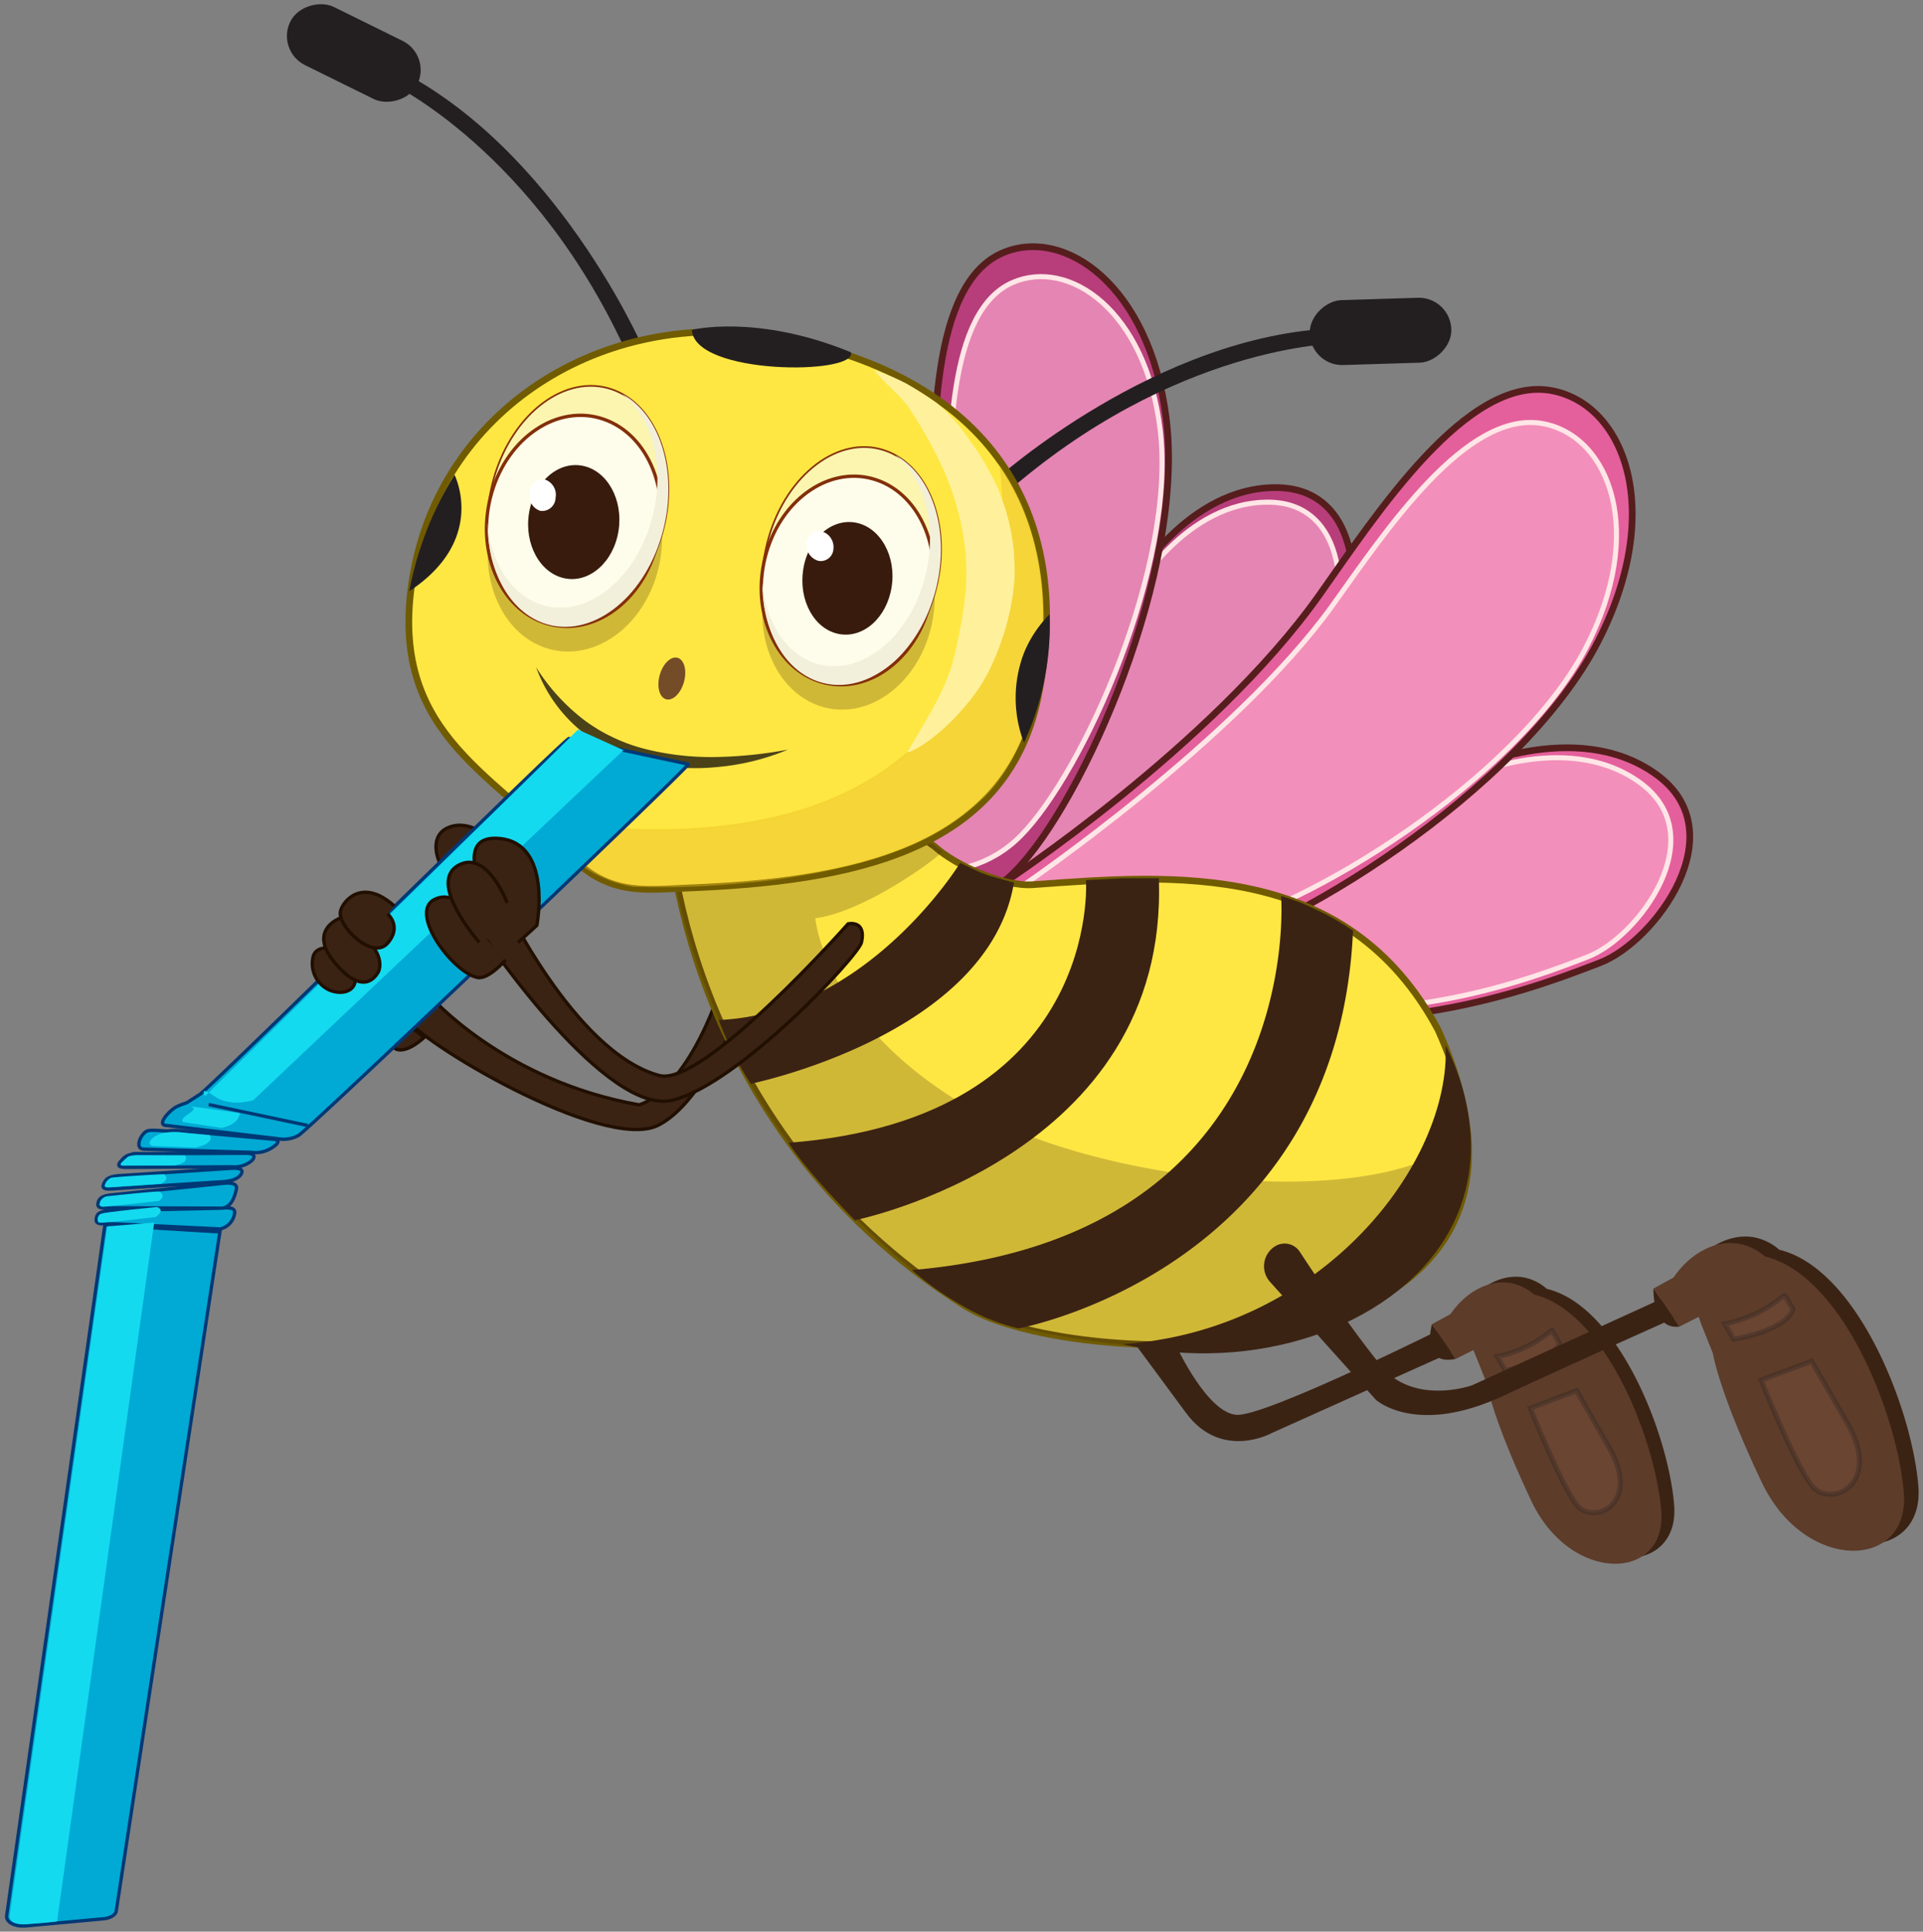 <svg xmlns="http://www.w3.org/2000/svg" viewBox="0 0 286.85 288.06"><rect x="0" y="0" width="286.85" height="288.06" fill="#808080" stroke="none"/><defs><style>.cls-1{isolation:isolate;}.cls-10,.cls-12,.cls-2{fill:#3b2314;}.cls-3{fill:#5d3c2a;}.cls-4{fill:#895b46;stroke:#231f20;}.cls-10,.cls-11,.cls-13,.cls-23,.cls-4{stroke-miterlimit:10;}.cls-4,.cls-6,.cls-8{stroke-width:0.75px;}.cls-13,.cls-4{opacity:0.3;}.cls-5{fill:#b73e7b;}.cls-5,.cls-7{stroke:#561d1d;}.cls-6{fill:#e585b3;}.cls-6,.cls-8{stroke:#ffe6e6;}.cls-7{fill:#e4609c;}.cls-8{fill:#f38fbb;}.cls-9{fill:#231f20;}.cls-10{stroke:#210f00;}.cls-10,.cls-17,.cls-23{stroke-width:0.5px;}.cls-11{fill:#ffe743;stroke:#705b01;}.cls-12{opacity:0.24;}.cls-13{fill:#e0aa24;stroke:#eac71c;stroke-width:0.25px;}.cls-14{fill:#754c28;}.cls-15{fill:#fff19c;}.cls-16{fill:#fbf5b0;stroke-width:0.25px;}.cls-16,.cls-17{stroke:#832f0a;stroke-linecap:round;stroke-linejoin:round;}.cls-17{fill:#fefdeb;}.cls-18{mix-blend-mode:multiply;}.cls-19{fill:#f2efda;}.cls-20{fill:#381b0d;}.cls-21{fill:#fff;}.cls-22{fill:#4c4218;}.cls-23{fill:#00aad4;stroke:#003875;}.cls-24{fill:#14daef;}</style></defs><g class="cls-1"><g id="Layer_1" data-name="Layer 1"><path class="cls-2" d="M175.49,200.76s4.61,10,9,10.23,31.09-13.1,31.09-13.1l1.9,3.34-27.7,12.44s-7.56,4.25-12.89-3-7.49-10.12-7.49-10.12Z"/><path class="cls-2" d="M221.55,200.09l2.14,5.34s.74,5.11,6.64,17.55,20.24,12,19.4,1.47-8.33-29.68-19-32.25a7.2,7.2,0,0,0-3.36-1.69c-3.21-.61-6.75,1.22-9.07,4.61l-2.78,1.51,3.38,4.86,2.12-1.36Z"/><path class="cls-3" d="M219.77,201.34l-2.63,1.31-3.55-5.17,2.78-1.52c2.32-3.38,5.86-5.22,9.07-4.61a7.33,7.33,0,0,1,3.37,1.69c10.65,2.57,18.13,21.72,19,32.26s-13.49,11-19.39-1.48-6.65-17.55-6.65-17.55l-1.92-4.79Z"/><path class="cls-4" d="M235.17,207.39,228.28,210s4.48,11.23,6.89,14.39,9.76,0,4.88-8.48Z"/><path class="cls-4" d="M231.32,198.49a17.53,17.53,0,0,1-8,3.79l1.19,2.09s7.12-1.1,8.11-4.08l-1.09-1.85Z"/><path class="cls-2" d="M217.14,202.65l-3.55-5.17S211.85,203.76,217.14,202.65Z"/><path class="cls-5" d="M168.61,87.46s8.47-15,22-14.74S203.4,91.6,198.9,98.14s-17.06,25.42-39.9,34.72S163.89,106,168.61,87.46Z"/><path class="cls-6" d="M169,88.55s7.85-13.87,20.39-13.66,11.84,17.5,7.68,23.55-15.81,23.56-37,32.18S164.62,105.75,169,88.55Z"/><path class="cls-5" d="M127,133.64s14.32,6.61,24.48-3.76,25.34-44.82,22.48-67.48c-2.5-19.83-15.19-28.68-24.45-24.66C138.68,42.42,139.29,65,139.1,78.58,138.76,103.82,127,133.64,127,133.64Z"/><path class="cls-6" d="M130.06,128.12S143,134,152.28,124.61s23.23-40.28,20.78-60.54c-2.15-17.75-13.6-25.59-22-21.94-9.82,4.26-9.4,24.51-9.65,36.63C140.93,101.35,130.06,128.12,130.06,128.12Z"/><path class="cls-7" d="M217.94,115.09s17-8.28,29.06.35-.19,25-8.31,28.12-31.23,12.38-57.66,6.6S202.14,128.93,217.94,115.09Z"/><path class="cls-8" d="M217.61,116.31s15.71-7.67,26.92.32-.17,23.18-7.7,26.07-28.94,11.47-53.42,6.1S203,129.14,217.61,116.31Z"/><path class="cls-7" d="M149.57,131.76s10.86,14.06,26.48,11,50.77-24.77,62.27-47c10.07-19.48,4.09-35.37-6.77-37.49-12.67-2.47-26.18,18.35-34.76,30.48C180.79,111.31,149.57,131.76,149.57,131.76Z"/><path class="cls-8" d="M152.77,131.93s13.13,9.27,27.31,6.59,46-22,56.43-41.82c9.08-17.37,3.6-31.58-6.27-33.51-11.52-2.25-23.73,16.31-31.49,27.12C184.29,110.44,152.77,131.93,152.77,131.93Z"/><path class="cls-9" d="M95.84,51.74S82.93,22.1,58.93,10.18l-1,2.05S80,22.44,93.83,53.42Z"/><rect class="cls-9" x="47.94" y="-2.66" width="9.68" height="21.13" rx="4.84" transform="translate(22.35 51.75) rotate(-63.76)"/><path class="cls-9" d="M148.58,71.48s24-21.63,50.81-22.53l.09,2.28s-24.3.16-49.76,22.61Z"/><rect class="cls-9" x="201.1" y="38.86" width="9.68" height="21.13" rx="4.84" transform="translate(162.89 256.79) rotate(-91.77)"/><path class="cls-10" d="M63.2,154.77s-2.81,2.67-4.4,1.51c-2.38-1.73.26-4.23.26-4.23S62.45,153.72,63.2,154.77Z"/><path class="cls-10" d="M64.18,148.59s11,12.63,31.15,16.17c0,0,6.24-1.35,11.59-15.71s6.27-14.82,6.27-14.82,3-.65,2.7,1.31-8.25,27.52-17.7,32.26c-8.24,4.13-36.6-13-37.62-16.1S62.81,147.09,64.18,148.59Z"/><path class="cls-10" d="M73.09,125.06s-3-3-6.24-1.64-1.61,6.13.79,8S78.18,132.06,73.09,125.06Z"/><path class="cls-11" d="M99.71,122.27s1.44,45.39,44.25,72.47c16.21,10.26,94.59,12.38,70.56-41.15-13.62-25.47-39.8-23.15-60.46-21.66-4.45.32-11.64-2.94-14.62-5.67l-3.58-2.52Z"/><path class="cls-2" d="M162,131.25s2.42,35.57-44.37,39.17c2.8,4.43,9.89,11.55,9.89,11.55s46.91-9.46,45.34-51h-5.29Z"/><path class="cls-2" d="M191.1,133.63s4,50.73-55.06,55.77a43.11,43.11,0,0,0,7.4,5.24,29.87,29.87,0,0,0,8.49,3.46s47.65-8.67,49.9-59.32c-.23-.12-1.15-.79-2.37-1.49a29.51,29.51,0,0,0-3-1.57A29.08,29.08,0,0,0,191.1,133.63Z"/><path class="cls-2" d="M143.22,128.69s-13.76,22.46-36,23.42a45.47,45.47,0,0,0,4.77,9.51s35.48-7.23,39.26-30l-3.61-1c-.36-.1-.82-.33-1.26-.45Z"/><path class="cls-2" d="M215.64,155.91c1,1.88,8,15.67-.1,28.8S187.27,205,167.43,200.45C197.28,198.41,216.42,173.45,215.64,155.91Z"/><path class="cls-2" d="M248.06,193.59l-28.49,13s-9.49,3.38-14.3-3.85c-4.36-5.5-9.06-12.52-11.38-16.06a2.7,2.7,0,0,0-3.73-.8h0a3.5,3.5,0,0,0-.63,5.37l15.68,17.47s5.92,5.49,18.86-.49c15.29-7.06,25.94-11.77,25.94-11.77Z"/><path class="cls-2" d="M255.34,195l2.34,5.84s.81,5.59,7.27,19.19,22.13,13.14,21.21,1.62-9.11-32.47-20.75-35.28a7.93,7.93,0,0,0-3.68-1.84c-3.52-.68-7.39,1.33-9.92,5l-3,1.65,3.75,5.38,2.45-1.36Z"/><path class="cls-3" d="M253.39,196.38l-2.87,1.45-3.88-5.67,3-1.65c2.53-3.71,6.41-5.71,9.92-5a7.84,7.84,0,0,1,3.68,1.85c11.65,2.8,19.83,23.74,20.75,35.27s-14.76,12-21.21-1.61-7.27-19.2-7.27-19.2l-1.72-4.3Z"/><path class="cls-4" d="M270.24,203l-7.54,2.8s4.9,12.28,7.54,15.73,10.68,0,5.34-9.27Z"/><path class="cls-4" d="M266,193.27a19.12,19.12,0,0,1-8.71,4.15l1.3,2.29s7.79-1.21,8.87-4.47l-1.19-2Z"/><path class="cls-2" d="M246.64,192.16s-.23,6.22,3.88,5.67Z"/><path class="cls-12" d="M121.62,136.93s1.27,15.55,22.59,28.06,65.76,15.92,75.07,3.17c0,0,3.05,16.54-15.26,27.36-17.6,10.4-50.8,3.62-57.65.62-8.38-3.69-26.24-19.36-34.56-34.74a109.82,109.82,0,0,1-9.91-24.66s-3.79-13.11,0-15.34c8.17-4.83,28.38-.59,34.44,2.65a30.36,30.36,0,0,1,4.19,2.92C140.83,127.26,129.2,136,121.62,136.93Z"/><path class="cls-11" d="M154.84,104c-4.75,23-27.79,27.52-52.79,28.45-5.94.22-11.64,1.19-17.6-5.43C73.6,115,57.22,109.12,61.76,85c4.58-24.37,29-39.87,55.7-34.44C150.66,57.35,159.86,79.7,154.84,104Z"/><path class="cls-13" d="M149.18,69.7s10.67,63.93-68.89,52.72c.95.13,4.73,8.22,14.21,9.72a124.6,124.6,0,0,0,16.51-.56c6.7-.5,16.64-2.35,22.61-4.72A36.21,36.21,0,0,0,147,118.57C156.72,108.73,159.26,84.08,149.18,69.7Z"/><ellipse class="cls-14" cx="100.21" cy="101.19" rx="3.21" ry="1.88" transform="translate(-23.94 170.95) rotate(-74.61)"/><path class="cls-15" d="M130.35,55.16a34.79,34.79,0,0,1,4.78,2,52,52,0,0,1,4.6,2.94,27.28,27.28,0,0,1,5,5.71,34.39,34.39,0,0,1,2.49,3.83c.37.67.73,1.34,1.06,2s.64,1.38.91,2.09a31,31,0,0,1,2.07,8.83c0,.75.08,1.51.09,2.26s0,1.51-.09,2.25-.14,1.5-.28,2.24l-.19,1.1a9.57,9.57,0,0,1-.23,1.09c-.17.7-.34,1.4-.54,2.09-.1.35-.19.7-.3,1l-.35,1c-.22.69-.49,1.37-.75,2s-.57,1.34-.87,2a26.06,26.06,0,0,1-4.29,6.29c-1.88,2.28-5.81,5.7-8.12,6.33,2.84-5,5.78-9.2,7-14.3a75.35,75.35,0,0,0,1.47-7.71c.09-.65.14-1.25.22-1.88s.07-1.24.11-1.86,0-1.25,0-1.87-.06-1.24-.08-1.86a40.53,40.53,0,0,0-4.27-14.68,67.19,67.19,0,0,0-4.1-7.09C134.21,58.75,132.2,57.48,130.35,55.16Z"/><path class="cls-9" d="M156.56,91.62a17.51,17.51,0,0,0-3.82,5.76,18.72,18.72,0,0,0,0,13.38,41.26,41.26,0,0,0,3.3-10.78A40.83,40.83,0,0,0,156.56,91.62Z"/><path class="cls-9" d="M67.8,70.81s4.93,9.66-6.75,17.36a50.77,50.77,0,0,1,4.23-12.79A47.13,47.13,0,0,1,67.8,70.81Z"/><path class="cls-9" d="M103.21,49.19s9.65-2.42,23.71,3.34C128,55.94,103.5,56,103.21,49.19Z"/><path class="cls-16" d="M98.72,79.75c-2.8,9.62-10.67,15.51-17.57,13.14S70.9,80.82,73.7,71.2,84.37,55.7,91.27,58.06,101.51,70.13,98.72,79.75Z"/><path class="cls-12" d="M98,85.61c-2.44,8.37-9.89,13.28-16.65,11s-10.27-11-7.84-19.35,9.89-13.28,16.65-11S100.4,77.23,98,85.61Z"/><path class="cls-17" d="M97.82,81.85c-2.43,8.37-9.88,13.28-16.64,11s-10.27-11-7.84-19.35S83.23,60.19,90,62.5,100.26,73.47,97.82,81.85Z"/><g class="cls-18"><path class="cls-19" d="M92.81,58.75c4.63,3.53,6.57,11.28,4.33,19-2.63,9.07-10,14.61-16.55,12.38-4.48-1.53-7.37-6.35-7.87-12.17,0,7.06,3.15,13.15,8.43,15,6.9,2.37,14.77-3.52,17.57-13.14C101.3,70.88,98.66,61.94,92.81,58.75Z"/></g><path class="cls-20" d="M92.26,79.18c-.74,4.63-4.32,7.8-8,7.07s-6.09-5.08-5.35-9.71,4.31-7.81,8-7.08S93,74.54,92.26,79.18Z"/><path class="cls-21" d="M82.87,74.26a2,2,0,0,1-2.28,1.92A2.39,2.39,0,0,1,79,73.43a2,2,0,0,1,2.28-1.92A2.4,2.4,0,0,1,82.87,74.26Z"/><path class="cls-16" d="M139.4,88.61c-2.74,9.51-10.51,15.34-17.34,13s-10.15-11.91-7.4-21.43,10.51-15.34,17.34-13S142.15,79.09,139.4,88.61Z"/><path class="cls-12" d="M138.67,94.39c-2.39,8.28-9.75,13.16-16.43,10.88s-10.17-10.82-7.78-19.1S124.2,73,130.89,75.29,141.06,86.11,138.67,94.39Z"/><path class="cls-17" d="M138.52,90.68c-2.39,8.28-9.74,13.15-16.43,10.88s-10.17-10.83-7.78-19.11,9.75-13.15,16.43-10.88S140.91,82.4,138.52,90.68Z"/><g class="cls-18"><path class="cls-19" d="M133.52,67.86C138.1,71.34,140,79,137.84,86.61c-2.58,9-9.9,14.46-16.33,12.27-4.44-1.5-7.3-6.26-7.8-12,0,7,3.14,13,8.35,14.76,6.83,2.32,14.6-3.51,17.34-13C141.93,79.83,139.3,71,133.52,67.86Z"/></g><path class="cls-20" d="M133,87.54c-.71,4.58-4.24,7.72-7.89,7s-6-5-5.3-9.59,4.24-7.72,7.89-7S133.73,83,133,87.54Z"/><path class="cls-21" d="M124.32,81.87a1.89,1.89,0,0,1-2.26,1.76A2.44,2.44,0,0,1,120.32,81a1.89,1.89,0,0,1,2.25-1.76A2.44,2.44,0,0,1,124.32,81.87Z"/><path class="cls-22" d="M117.53,111.79a35.15,35.15,0,0,1-10.58,2.6,32.53,32.53,0,0,1-11-.77,23.51,23.51,0,0,1-9.85-5.11,22,22,0,0,1-6.13-9,30,30,0,0,0,7.11,7.82c.69.54,1.44,1,2.16,1.46A24,24,0,0,0,91.53,110a25.49,25.49,0,0,0,4.9,1.74,40.44,40.44,0,0,0,10.44,1.15A64.37,64.37,0,0,0,117.53,111.79Z"/><path class="cls-23" d="M31.13,164.72l14.78,3.12m-18.09-3.37a9.56,9.56,0,0,0-1.54.6c-1.05.59-2.76,2.49-1.69,2.74l16.82,2a4.65,4.65,0,0,0,3.1-.48c1.18-.5,58.54-55.21,58.16-55.37l-17.79-3.83c-.54-.12-54.39,53-55.13,53.11Zm-2.48,4.16c-1,.1-2.92-.28-3.53.1-.89.54-1.73,2.52-.4,2.64l16.09.47a4.4,4.4,0,0,0,3-.64c.88-.55,1.52-1.2.2-1.32l-14-1.26a7.41,7.41,0,0,0-1.33,0ZM20,172.13a2.19,2.19,0,0,0-1.81.87c-.57.56-.87,1.1.62,1.09L34.53,174a4.08,4.08,0,0,0,3-.89c.56-.56.57-1.13-.92-1.12l-15.77.06a8.24,8.24,0,0,0-.85,0Zm-2.49,3.22c-1.46.14-1.76.6-2,1.11s-.31.95,1.26.84l16.57-1.09c1.57-.1,2.35-.61,2.65-1.16s0-.92-1.57-.82l-16.58,1.09-.29,0Zm-.87,2.84c-1.58.16-1.88.64-2,1.17s0,.91,1.57.75l16.93.06c1.59-.17,2-2.32,2.12-2.85s-.21-1-1.8-.87Zm-.42,2.36c-1.59.18-1.77.61-1.85,1.14s0,.94,1.58.76l16.87.82A2.77,2.77,0,0,0,35,180.89c.07-.53-.29-.9-1.89-.72Zm-.57,2.12L1,285.66c-.14,1,1.23,1.7,2.92,1.54l11.54-1.06c1-.09,1.8-.59,1.88-1.16L32.8,183.71Zm0,0"/><path class="cls-24" d="M16,182.89,1.45,285.6s-.39,1.51,2.53,1.34,4.54-.41,4.54-.41L23,182.32Z"/><path class="cls-24" d="M86.22,108.8,30.58,163.47s-1-1.7,1.39,0,5.81.6,5.81.6L93,111.87Z"/><path class="cls-24" d="M35.77,166s0,1.67-2.73,2.2l-5.63-.85s-.89-.22.85-1.34-.75-1.17-.75-1.17Z"/><path class="cls-24" d="M31.27,169.28s1,1.18-2.12,1.85l-6.37-.24s-1.22-.32.28-1.39,4.6-.56,4.6-.56Z"/><path class="cls-24" d="M27.6,172.31s.88,1.09-1.6,1.49l-7.77,0s-.6-.06.2-.69l.7-.64a4.48,4.48,0,0,1,1.39-.21Z"/><path class="cls-24" d="M24.49,175.14s1,.67-.49,1.4l-7.9.54s-.64,0-.42-.45a1.6,1.6,0,0,1,.94-1C17.09,175.51,24.38,175.05,24.49,175.14Z"/><path class="cls-24" d="M23.73,177.7s1.17.49,0,1.39c0,0-7.88.88-8.36.87s-.56-.29-.47-.56a1.31,1.31,0,0,1,1.08-1C16.73,178.31,23.31,177.62,23.73,177.7Z"/><path class="cls-24" d="M23.43,180s-7.89.74-8.44,1.05-.5,1.18-.19,1.27,2.62-.14,8.45-.83C23.25,181.44,24.74,180.5,23.43,180Z"/><path class="cls-10" d="M74.79,133.82S85.63,157,98.36,160.39c6.55,1.77,28.15-22.62,28.15-22.62s2.74-.63,2,2.76c-.47,2.05-18.33,21.12-28.18,23.54S72.68,140.3,72.68,140.3l-3.17-1S69.68,129.63,74.79,133.82Z"/><path class="cls-10" d="M73.83,136.47s-7.37-12.11.63-11.43S80.08,138,80.08,138l-2.81,2.56"/><path class="cls-10" d="M75.4,143.16s-2.56,3-4.23,2.6c-3.75-.86-10.2-9.7-6.37-11.62s6.37,4.34,6.37,4.34"/><path class="cls-10" d="M75.66,134.65s-3-8-7.28-5.61c-4.75,2.61,3.12,11.49,3.12,11.49"/><path class="cls-10" d="M49.72,141.47s-2.5-.62-3,1.16a4.32,4.32,0,0,0,2.58,5.08c2.24.82,4.69-.22,3.31-3.4S49.72,141.47,49.72,141.47Z"/><path class="cls-10" d="M50.86,136.87s-5.12,1.71-.9,6.72S56,145.66,56.4,145s.63-2.75-1.63-4.66S50.86,136.87,50.86,136.87Z"/><path class="cls-10" d="M57.8,136.27s2.24,1.87,0,4.41-7.59-2.62-7-4.85c.37-1.46,3.23-5,8-.74"/></g></g></svg>